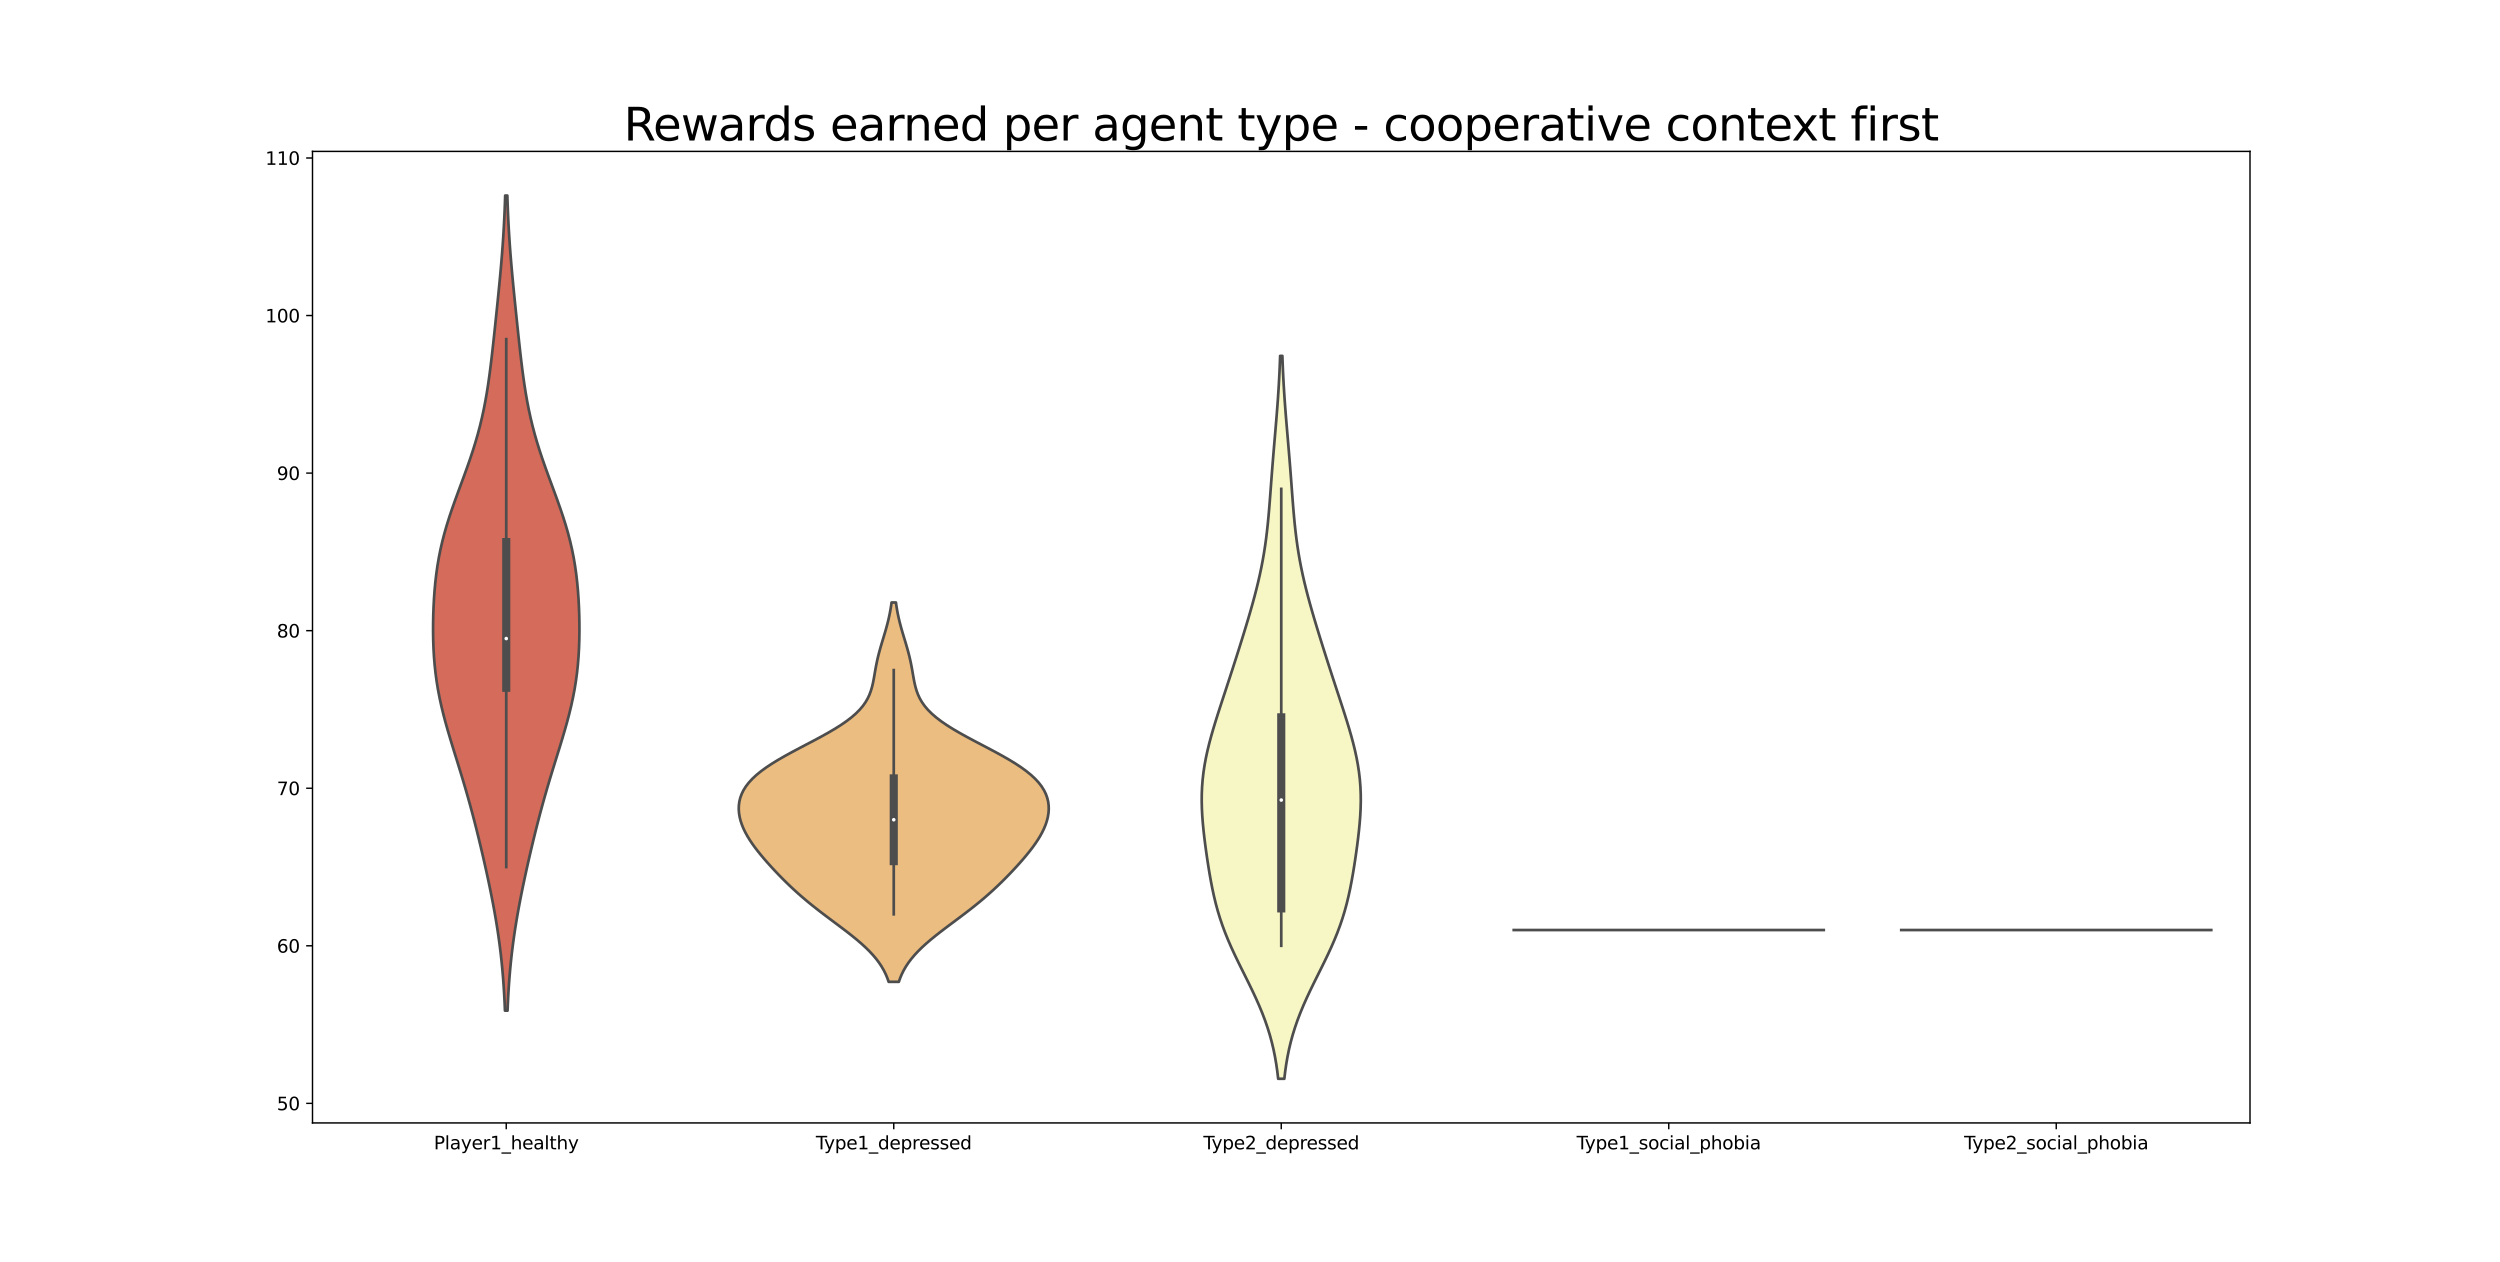 <?xml version="1.0" encoding="utf-8" standalone="no"?>
<!DOCTYPE svg PUBLIC "-//W3C//DTD SVG 1.1//EN"
  "http://www.w3.org/Graphics/SVG/1.1/DTD/svg11.dtd">
<svg height="697.68pt" version="1.1" viewBox="0 0 1382.4 697.68" width="1382.4pt" xmlns="http://www.w3.org/2000/svg" xmlns:xlink="http://www.w3.org/1999/xlink">
 <defs>
  <style type="text/css">*{stroke-linecap:butt;stroke-linejoin:round;}</style>
 </defs>
 <g id="figure_1">
  <g id="patch_1">
   <path d="M 0 697.68 
L 1382.4 697.68 
L 1382.4 0 
L 0 0 
z
" style="fill:#ffffff;"/>
  </g>
  <g id="axes_1">
   <g id="patch_2">
    <path d="M 172.8 620.935 
L 1244.16 620.935 
L 1244.16 83.722 
L 172.8 83.722 
z
" style="fill:#ffffff;"/>
   </g>
   <g id="PolyCollection_1">
    <defs>
     <path d="M 280.653 -138.841 
L 279.219 -138.841 
L 279.023 -143.394 
L 278.785 -147.946 
L 278.502 -152.499 
L 278.17 -157.051 
L 277.783 -161.604 
L 277.34 -166.156 
L 276.837 -170.709 
L 276.274 -175.261 
L 275.651 -179.814 
L 274.97 -184.366 
L 274.232 -188.919 
L 273.441 -193.471 
L 272.601 -198.024 
L 271.717 -202.576 
L 270.794 -207.129 
L 269.836 -211.681 
L 268.847 -216.234 
L 267.829 -220.786 
L 266.785 -225.339 
L 265.715 -229.891 
L 264.617 -234.444 
L 263.491 -238.996 
L 262.332 -243.549 
L 261.139 -248.101 
L 259.907 -252.654 
L 258.637 -257.206 
L 257.326 -261.759 
L 255.979 -266.311 
L 254.6 -270.864 
L 253.198 -275.416 
L 251.785 -279.969 
L 250.376 -284.521 
L 248.989 -289.074 
L 247.643 -293.627 
L 246.358 -298.179 
L 245.154 -302.732 
L 244.048 -307.284 
L 243.054 -311.837 
L 242.182 -316.389 
L 241.439 -320.942 
L 240.825 -325.494 
L 240.337 -330.047 
L 239.969 -334.599 
L 239.709 -339.152 
L 239.549 -343.704 
L 239.478 -348.257 
L 239.487 -352.809 
L 239.573 -357.362 
L 239.733 -361.914 
L 239.971 -366.467 
L 240.293 -371.019 
L 240.71 -375.572 
L 241.232 -380.124 
L 241.872 -384.677 
L 242.64 -389.229 
L 243.546 -393.782 
L 244.591 -398.334 
L 245.775 -402.887 
L 247.091 -407.439 
L 248.525 -411.992 
L 250.058 -416.544 
L 251.668 -421.097 
L 253.329 -425.649 
L 255.013 -430.202 
L 256.691 -434.754 
L 258.337 -439.307 
L 259.926 -443.859 
L 261.439 -448.412 
L 262.859 -452.964 
L 264.176 -457.517 
L 265.383 -462.069 
L 266.479 -466.622 
L 267.469 -471.174 
L 268.358 -475.727 
L 269.157 -480.279 
L 269.876 -484.832 
L 270.529 -489.384 
L 271.128 -493.937 
L 271.686 -498.489 
L 272.213 -503.042 
L 272.719 -507.594 
L 273.212 -512.147 
L 273.695 -516.699 
L 274.173 -521.252 
L 274.646 -525.804 
L 275.114 -530.357 
L 275.575 -534.909 
L 276.024 -539.462 
L 276.459 -544.015 
L 276.875 -548.567 
L 277.269 -553.12 
L 277.636 -557.672 
L 277.974 -562.225 
L 278.281 -566.777 
L 278.555 -571.33 
L 278.798 -575.882 
L 279.009 -580.435 
L 279.19 -584.987 
L 279.343 -589.54 
L 280.529 -589.54 
L 280.529 -589.54 
L 280.682 -584.987 
L 280.863 -580.435 
L 281.074 -575.882 
L 281.317 -571.33 
L 281.591 -566.777 
L 281.898 -562.225 
L 282.236 -557.672 
L 282.603 -553.12 
L 282.997 -548.567 
L 283.413 -544.015 
L 283.848 -539.462 
L 284.297 -534.909 
L 284.758 -530.357 
L 285.226 -525.804 
L 285.699 -521.252 
L 286.177 -516.699 
L 286.66 -512.147 
L 287.153 -507.594 
L 287.659 -503.042 
L 288.186 -498.489 
L 288.744 -493.937 
L 289.343 -489.384 
L 289.996 -484.832 
L 290.715 -480.279 
L 291.514 -475.727 
L 292.403 -471.174 
L 293.393 -466.622 
L 294.489 -462.069 
L 295.696 -457.517 
L 297.013 -452.964 
L 298.433 -448.412 
L 299.946 -443.859 
L 301.535 -439.307 
L 303.181 -434.754 
L 304.859 -430.202 
L 306.543 -425.649 
L 308.204 -421.097 
L 309.814 -416.544 
L 311.347 -411.992 
L 312.781 -407.439 
L 314.097 -402.887 
L 315.281 -398.334 
L 316.326 -393.782 
L 317.232 -389.229 
L 318 -384.677 
L 318.64 -380.124 
L 319.162 -375.572 
L 319.579 -371.019 
L 319.901 -366.467 
L 320.139 -361.914 
L 320.299 -357.362 
L 320.385 -352.809 
L 320.394 -348.257 
L 320.323 -343.704 
L 320.163 -339.152 
L 319.903 -334.599 
L 319.535 -330.047 
L 319.047 -325.494 
L 318.433 -320.942 
L 317.69 -316.389 
L 316.818 -311.837 
L 315.824 -307.284 
L 314.718 -302.732 
L 313.514 -298.179 
L 312.229 -293.627 
L 310.883 -289.074 
L 309.496 -284.521 
L 308.087 -279.969 
L 306.674 -275.416 
L 305.272 -270.864 
L 303.893 -266.311 
L 302.546 -261.759 
L 301.235 -257.206 
L 299.965 -252.654 
L 298.733 -248.101 
L 297.54 -243.549 
L 296.381 -238.996 
L 295.255 -234.444 
L 294.157 -229.891 
L 293.087 -225.339 
L 292.043 -220.786 
L 291.025 -216.234 
L 290.036 -211.681 
L 289.078 -207.129 
L 288.155 -202.576 
L 287.271 -198.024 
L 286.431 -193.471 
L 285.64 -188.919 
L 284.902 -184.366 
L 284.221 -179.814 
L 283.598 -175.261 
L 283.035 -170.709 
L 282.532 -166.156 
L 282.089 -161.604 
L 281.702 -157.051 
L 281.37 -152.499 
L 281.087 -147.946 
L 280.849 -143.394 
L 280.653 -138.841 
z
" id="m22ad242243" style="stroke:#4d4d4d;stroke-width:1.5;"/>
    </defs>
    <g clip-path="url(#p6ae1926548)">
     <use style="fill:#d56b5b;stroke:#4d4d4d;stroke-width:1.5;" x="0" xlink:href="#m22ad242243" y="697.68"/>
    </g>
   </g>
   <g id="PolyCollection_2">
    <defs>
     <path d="M 497.021 -154.759 
L 491.395 -154.759 
L 490.65 -156.878 
L 489.759 -158.996 
L 488.708 -161.115 
L 487.483 -163.234 
L 486.076 -165.353 
L 484.48 -167.472 
L 482.693 -169.59 
L 480.717 -171.709 
L 478.562 -173.828 
L 476.24 -175.947 
L 473.769 -178.066 
L 471.171 -180.184 
L 468.472 -182.303 
L 465.698 -184.422 
L 462.879 -186.541 
L 460.043 -188.659 
L 457.216 -190.778 
L 454.422 -192.897 
L 451.68 -195.016 
L 449.005 -197.135 
L 446.409 -199.253 
L 443.897 -201.372 
L 441.47 -203.491 
L 439.125 -205.61 
L 436.859 -207.729 
L 434.665 -209.847 
L 432.535 -211.966 
L 430.464 -214.085 
L 428.447 -216.204 
L 426.482 -218.322 
L 424.57 -220.441 
L 422.716 -222.56 
L 420.925 -224.679 
L 419.207 -226.798 
L 417.574 -228.916 
L 416.038 -231.035 
L 414.612 -233.154 
L 413.308 -235.273 
L 412.139 -237.392 
L 411.114 -239.51 
L 410.245 -241.629 
L 409.539 -243.748 
L 409.006 -245.867 
L 408.656 -247.986 
L 408.499 -250.104 
L 408.548 -252.223 
L 408.816 -254.342 
L 409.322 -256.461 
L 410.082 -258.579 
L 411.116 -260.698 
L 412.441 -262.817 
L 414.075 -264.936 
L 416.029 -267.055 
L 418.309 -269.173 
L 420.914 -271.292 
L 423.834 -273.411 
L 427.048 -275.53 
L 430.524 -277.649 
L 434.224 -279.767 
L 438.096 -281.886 
L 442.083 -284.005 
L 446.123 -286.124 
L 450.15 -288.242 
L 454.1 -290.361 
L 457.911 -292.48 
L 461.525 -294.599 
L 464.895 -296.718 
L 467.981 -298.836 
L 470.756 -300.955 
L 473.206 -303.074 
L 475.326 -305.193 
L 477.124 -307.312 
L 478.62 -309.43 
L 479.841 -311.549 
L 480.82 -313.668 
L 481.598 -315.787 
L 482.215 -317.906 
L 482.714 -320.024 
L 483.133 -322.143 
L 483.509 -324.262 
L 483.873 -326.381 
L 484.249 -328.499 
L 484.656 -330.618 
L 485.105 -332.737 
L 485.601 -334.856 
L 486.144 -336.975 
L 486.727 -339.093 
L 487.341 -341.212 
L 487.975 -343.331 
L 488.616 -345.45 
L 489.25 -347.569 
L 489.866 -349.687 
L 490.451 -351.806 
L 490.998 -353.925 
L 491.5 -356.044 
L 491.952 -358.163 
L 492.352 -360.281 
L 492.7 -362.4 
L 492.999 -364.519 
L 495.417 -364.519 
L 495.417 -364.519 
L 495.716 -362.4 
L 496.064 -360.281 
L 496.464 -358.163 
L 496.916 -356.044 
L 497.418 -353.925 
L 497.965 -351.806 
L 498.55 -349.687 
L 499.166 -347.569 
L 499.8 -345.45 
L 500.441 -343.331 
L 501.075 -341.212 
L 501.689 -339.093 
L 502.272 -336.975 
L 502.815 -334.856 
L 503.311 -332.737 
L 503.76 -330.618 
L 504.167 -328.499 
L 504.543 -326.381 
L 504.907 -324.262 
L 505.283 -322.143 
L 505.702 -320.024 
L 506.201 -317.906 
L 506.818 -315.787 
L 507.596 -313.668 
L 508.575 -311.549 
L 509.796 -309.43 
L 511.292 -307.312 
L 513.09 -305.193 
L 515.21 -303.074 
L 517.66 -300.955 
L 520.435 -298.836 
L 523.521 -296.718 
L 526.891 -294.599 
L 530.505 -292.48 
L 534.316 -290.361 
L 538.266 -288.242 
L 542.293 -286.124 
L 546.333 -284.005 
L 550.32 -281.886 
L 554.192 -279.767 
L 557.892 -277.649 
L 561.368 -275.53 
L 564.582 -273.411 
L 567.502 -271.292 
L 570.107 -269.173 
L 572.387 -267.055 
L 574.341 -264.936 
L 575.975 -262.817 
L 577.3 -260.698 
L 578.334 -258.579 
L 579.094 -256.461 
L 579.6 -254.342 
L 579.868 -252.223 
L 579.917 -250.104 
L 579.76 -247.986 
L 579.41 -245.867 
L 578.877 -243.748 
L 578.171 -241.629 
L 577.302 -239.51 
L 576.277 -237.392 
L 575.108 -235.273 
L 573.804 -233.154 
L 572.378 -231.035 
L 570.842 -228.916 
L 569.209 -226.798 
L 567.491 -224.679 
L 565.7 -222.56 
L 563.846 -220.441 
L 561.934 -218.322 
L 559.969 -216.204 
L 557.952 -214.085 
L 555.881 -211.966 
L 553.751 -209.847 
L 551.557 -207.729 
L 549.291 -205.61 
L 546.946 -203.491 
L 544.519 -201.372 
L 542.007 -199.253 
L 539.411 -197.135 
L 536.736 -195.016 
L 533.994 -192.897 
L 531.2 -190.778 
L 528.373 -188.659 
L 525.537 -186.541 
L 522.718 -184.422 
L 519.944 -182.303 
L 517.245 -180.184 
L 514.647 -178.066 
L 512.176 -175.947 
L 509.854 -173.828 
L 507.699 -171.709 
L 505.723 -169.59 
L 503.936 -167.472 
L 502.34 -165.353 
L 500.933 -163.234 
L 499.708 -161.115 
L 498.657 -158.996 
L 497.766 -156.878 
L 497.021 -154.759 
z
" id="mb80b2bc4ca" style="stroke:#4d4d4d;stroke-width:1.5;"/>
    </defs>
    <g clip-path="url(#p6ae1926548)">
     <use style="fill:#ecbd81;stroke:#4d4d4d;stroke-width:1.5;" x="0" xlink:href="#mb80b2bc4ca" y="697.68"/>
    </g>
   </g>
   <g id="PolyCollection_3">
    <defs>
     <path d="M 710.179 -101.164 
L 706.781 -101.164 
L 706.305 -105.201 
L 705.726 -109.239 
L 705.033 -113.276 
L 704.213 -117.314 
L 703.257 -121.352 
L 702.157 -125.389 
L 700.908 -129.427 
L 699.512 -133.464 
L 697.974 -137.502 
L 696.302 -141.539 
L 694.513 -145.577 
L 692.627 -149.615 
L 690.67 -153.652 
L 688.669 -157.69 
L 686.656 -161.727 
L 684.662 -165.765 
L 682.719 -169.802 
L 680.855 -173.84 
L 679.095 -177.878 
L 677.456 -181.915 
L 675.952 -185.953 
L 674.587 -189.99 
L 673.36 -194.028 
L 672.264 -198.066 
L 671.286 -202.103 
L 670.411 -206.141 
L 669.621 -210.178 
L 668.9 -214.216 
L 668.233 -218.253 
L 667.609 -222.291 
L 667.023 -226.329 
L 666.473 -230.366 
L 665.965 -234.404 
L 665.509 -238.441 
L 665.118 -242.479 
L 664.808 -246.517 
L 664.597 -250.554 
L 664.5 -254.592 
L 664.533 -258.629 
L 664.707 -262.667 
L 665.027 -266.704 
L 665.496 -270.742 
L 666.111 -274.78 
L 666.864 -278.817 
L 667.745 -282.855 
L 668.737 -286.892 
L 669.826 -290.93 
L 670.992 -294.967 
L 672.22 -299.005 
L 673.491 -303.043 
L 674.792 -307.08 
L 676.11 -311.118 
L 677.436 -315.155 
L 678.76 -319.193 
L 680.08 -323.231 
L 681.391 -327.268 
L 682.691 -331.306 
L 683.981 -335.343 
L 685.259 -339.381 
L 686.523 -343.418 
L 687.773 -347.456 
L 689.005 -351.494 
L 690.214 -355.531 
L 691.395 -359.569 
L 692.54 -363.606 
L 693.641 -367.644 
L 694.691 -371.681 
L 695.681 -375.719 
L 696.604 -379.757 
L 697.456 -383.794 
L 698.233 -387.832 
L 698.933 -391.869 
L 699.559 -395.907 
L 700.114 -399.945 
L 700.604 -403.982 
L 701.039 -408.02 
L 701.427 -412.057 
L 701.778 -416.095 
L 702.103 -420.132 
L 702.413 -424.17 
L 702.715 -428.208 
L 703.016 -432.245 
L 703.323 -436.283 
L 703.639 -440.32 
L 703.964 -444.358 
L 704.298 -448.396 
L 704.639 -452.433 
L 704.984 -456.471 
L 705.328 -460.508 
L 705.666 -464.546 
L 705.994 -468.583 
L 706.307 -472.621 
L 706.602 -476.659 
L 706.874 -480.696 
L 707.123 -484.734 
L 707.346 -488.771 
L 707.544 -492.809 
L 707.716 -496.846 
L 707.863 -500.884 
L 709.097 -500.884 
L 709.097 -500.884 
L 709.244 -496.846 
L 709.416 -492.809 
L 709.614 -488.771 
L 709.837 -484.734 
L 710.086 -480.696 
L 710.358 -476.659 
L 710.653 -472.621 
L 710.966 -468.583 
L 711.294 -464.546 
L 711.632 -460.508 
L 711.976 -456.471 
L 712.321 -452.433 
L 712.662 -448.396 
L 712.996 -444.358 
L 713.321 -440.32 
L 713.637 -436.283 
L 713.944 -432.245 
L 714.245 -428.208 
L 714.547 -424.17 
L 714.857 -420.132 
L 715.182 -416.095 
L 715.533 -412.057 
L 715.921 -408.02 
L 716.356 -403.982 
L 716.846 -399.945 
L 717.401 -395.907 
L 718.027 -391.869 
L 718.727 -387.832 
L 719.504 -383.794 
L 720.356 -379.757 
L 721.279 -375.719 
L 722.269 -371.681 
L 723.319 -367.644 
L 724.42 -363.606 
L 725.565 -359.569 
L 726.746 -355.531 
L 727.955 -351.494 
L 729.187 -347.456 
L 730.437 -343.418 
L 731.701 -339.381 
L 732.979 -335.343 
L 734.269 -331.306 
L 735.569 -327.268 
L 736.88 -323.231 
L 738.2 -319.193 
L 739.524 -315.155 
L 740.85 -311.118 
L 742.168 -307.08 
L 743.469 -303.043 
L 744.74 -299.005 
L 745.968 -294.967 
L 747.134 -290.93 
L 748.223 -286.892 
L 749.215 -282.855 
L 750.096 -278.817 
L 750.849 -274.78 
L 751.464 -270.742 
L 751.933 -266.704 
L 752.253 -262.667 
L 752.427 -258.629 
L 752.46 -254.592 
L 752.363 -250.554 
L 752.152 -246.517 
L 751.842 -242.479 
L 751.451 -238.441 
L 750.995 -234.404 
L 750.487 -230.366 
L 749.937 -226.329 
L 749.351 -222.291 
L 748.727 -218.253 
L 748.06 -214.216 
L 747.339 -210.178 
L 746.549 -206.141 
L 745.674 -202.103 
L 744.696 -198.066 
L 743.6 -194.028 
L 742.373 -189.99 
L 741.008 -185.953 
L 739.504 -181.915 
L 737.865 -177.878 
L 736.105 -173.84 
L 734.241 -169.802 
L 732.298 -165.765 
L 730.304 -161.727 
L 728.291 -157.69 
L 726.29 -153.652 
L 724.333 -149.615 
L 722.447 -145.577 
L 720.658 -141.539 
L 718.986 -137.502 
L 717.448 -133.464 
L 716.052 -129.427 
L 714.803 -125.389 
L 713.703 -121.352 
L 712.747 -117.314 
L 711.927 -113.276 
L 711.234 -109.239 
L 710.655 -105.201 
L 710.179 -101.164 
z
" id="m5b33f6ba3c" style="stroke:#4d4d4d;stroke-width:1.5;"/>
    </defs>
    <g clip-path="url(#p6ae1926548)">
     <use style="fill:#f7f7c6;stroke:#4d4d4d;stroke-width:1.5;" x="0" xlink:href="#m5b33f6ba3c" y="697.68"/>
    </g>
   </g>
   <g id="matplotlib.axis_1">
    <g id="xtick_1">
     <g id="line2d_1">
      <defs>
       <path d="M 0 0 
L 0 3.5 
" id="mc6b7e7065e" style="stroke:#000000;stroke-width:0.8;"/>
      </defs>
      <g>
       <use style="stroke:#000000;stroke-width:0.8;" x="279.936" xlink:href="#mc6b7e7065e" y="620.935"/>
      </g>
     </g>
     <g id="text_1">
      <!-- Player1_healthy -->
      <g transform="translate(239.909 635.534)scale(0.1 -0.1)">
       <defs>
        <path d="M 1259 4147 
L 1259 2394 
L 2053 2394 
Q 2494 2394 2734 2622 
Q 2975 2850 2975 3272 
Q 2975 3691 2734 3919 
Q 2494 4147 2053 4147 
L 1259 4147 
z
M 628 4666 
L 2053 4666 
Q 2838 4666 3239 4311 
Q 3641 3956 3641 3272 
Q 3641 2581 3239 2228 
Q 2838 1875 2053 1875 
L 1259 1875 
L 1259 0 
L 628 0 
L 628 4666 
z
" id="DejaVuSans-50" transform="scale(0.016)"/>
        <path d="M 603 4863 
L 1178 4863 
L 1178 0 
L 603 0 
L 603 4863 
z
" id="DejaVuSans-6c" transform="scale(0.016)"/>
        <path d="M 2194 1759 
Q 1497 1759 1228 1600 
Q 959 1441 959 1056 
Q 959 750 1161 570 
Q 1363 391 1709 391 
Q 2188 391 2477 730 
Q 2766 1069 2766 1631 
L 2766 1759 
L 2194 1759 
z
M 3341 1997 
L 3341 0 
L 2766 0 
L 2766 531 
Q 2569 213 2275 61 
Q 1981 -91 1556 -91 
Q 1019 -91 701 211 
Q 384 513 384 1019 
Q 384 1609 779 1909 
Q 1175 2209 1959 2209 
L 2766 2209 
L 2766 2266 
Q 2766 2663 2505 2880 
Q 2244 3097 1772 3097 
Q 1472 3097 1187 3025 
Q 903 2953 641 2809 
L 641 3341 
Q 956 3463 1253 3523 
Q 1550 3584 1831 3584 
Q 2591 3584 2966 3190 
Q 3341 2797 3341 1997 
z
" id="DejaVuSans-61" transform="scale(0.016)"/>
        <path d="M 2059 -325 
Q 1816 -950 1584 -1140 
Q 1353 -1331 966 -1331 
L 506 -1331 
L 506 -850 
L 844 -850 
Q 1081 -850 1212 -737 
Q 1344 -625 1503 -206 
L 1606 56 
L 191 3500 
L 800 3500 
L 1894 763 
L 2988 3500 
L 3597 3500 
L 2059 -325 
z
" id="DejaVuSans-79" transform="scale(0.016)"/>
        <path d="M 3597 1894 
L 3597 1613 
L 953 1613 
Q 991 1019 1311 708 
Q 1631 397 2203 397 
Q 2534 397 2845 478 
Q 3156 559 3463 722 
L 3463 178 
Q 3153 47 2828 -22 
Q 2503 -91 2169 -91 
Q 1331 -91 842 396 
Q 353 884 353 1716 
Q 353 2575 817 3079 
Q 1281 3584 2069 3584 
Q 2775 3584 3186 3129 
Q 3597 2675 3597 1894 
z
M 3022 2063 
Q 3016 2534 2758 2815 
Q 2500 3097 2075 3097 
Q 1594 3097 1305 2825 
Q 1016 2553 972 2059 
L 3022 2063 
z
" id="DejaVuSans-65" transform="scale(0.016)"/>
        <path d="M 2631 2963 
Q 2534 3019 2420 3045 
Q 2306 3072 2169 3072 
Q 1681 3072 1420 2755 
Q 1159 2438 1159 1844 
L 1159 0 
L 581 0 
L 581 3500 
L 1159 3500 
L 1159 2956 
Q 1341 3275 1631 3429 
Q 1922 3584 2338 3584 
Q 2397 3584 2469 3576 
Q 2541 3569 2628 3553 
L 2631 2963 
z
" id="DejaVuSans-72" transform="scale(0.016)"/>
        <path d="M 794 531 
L 1825 531 
L 1825 4091 
L 703 3866 
L 703 4441 
L 1819 4666 
L 2450 4666 
L 2450 531 
L 3481 531 
L 3481 0 
L 794 0 
L 794 531 
z
" id="DejaVuSans-31" transform="scale(0.016)"/>
        <path d="M 3263 -1063 
L 3263 -1509 
L -63 -1509 
L -63 -1063 
L 3263 -1063 
z
" id="DejaVuSans-5f" transform="scale(0.016)"/>
        <path d="M 3513 2113 
L 3513 0 
L 2938 0 
L 2938 2094 
Q 2938 2591 2744 2837 
Q 2550 3084 2163 3084 
Q 1697 3084 1428 2787 
Q 1159 2491 1159 1978 
L 1159 0 
L 581 0 
L 581 4863 
L 1159 4863 
L 1159 2956 
Q 1366 3272 1645 3428 
Q 1925 3584 2291 3584 
Q 2894 3584 3203 3211 
Q 3513 2838 3513 2113 
z
" id="DejaVuSans-68" transform="scale(0.016)"/>
        <path d="M 1172 4494 
L 1172 3500 
L 2356 3500 
L 2356 3053 
L 1172 3053 
L 1172 1153 
Q 1172 725 1289 603 
Q 1406 481 1766 481 
L 2356 481 
L 2356 0 
L 1766 0 
Q 1100 0 847 248 
Q 594 497 594 1153 
L 594 3053 
L 172 3053 
L 172 3500 
L 594 3500 
L 594 4494 
L 1172 4494 
z
" id="DejaVuSans-74" transform="scale(0.016)"/>
       </defs>
       <use xlink:href="#DejaVuSans-50"/>
       <use x="60.303" xlink:href="#DejaVuSans-6c"/>
       <use x="88.086" xlink:href="#DejaVuSans-61"/>
       <use x="149.365" xlink:href="#DejaVuSans-79"/>
       <use x="208.545" xlink:href="#DejaVuSans-65"/>
       <use x="270.068" xlink:href="#DejaVuSans-72"/>
       <use x="311.182" xlink:href="#DejaVuSans-31"/>
       <use x="374.805" xlink:href="#DejaVuSans-5f"/>
       <use x="424.805" xlink:href="#DejaVuSans-68"/>
       <use x="488.184" xlink:href="#DejaVuSans-65"/>
       <use x="549.707" xlink:href="#DejaVuSans-61"/>
       <use x="610.986" xlink:href="#DejaVuSans-6c"/>
       <use x="638.77" xlink:href="#DejaVuSans-74"/>
       <use x="677.979" xlink:href="#DejaVuSans-68"/>
       <use x="741.357" xlink:href="#DejaVuSans-79"/>
      </g>
     </g>
    </g>
    <g id="xtick_2">
     <g id="line2d_2">
      <g>
       <use style="stroke:#000000;stroke-width:0.8;" x="494.208" xlink:href="#mc6b7e7065e" y="620.935"/>
      </g>
     </g>
     <g id="text_2">
      <!-- Type1_depressed -->
      <g transform="translate(451.139 635.534)scale(0.1 -0.1)">
       <defs>
        <path d="M -19 4666 
L 3928 4666 
L 3928 4134 
L 2272 4134 
L 2272 0 
L 1638 0 
L 1638 4134 
L -19 4134 
L -19 4666 
z
" id="DejaVuSans-54" transform="scale(0.016)"/>
        <path d="M 1159 525 
L 1159 -1331 
L 581 -1331 
L 581 3500 
L 1159 3500 
L 1159 2969 
Q 1341 3281 1617 3432 
Q 1894 3584 2278 3584 
Q 2916 3584 3314 3078 
Q 3713 2572 3713 1747 
Q 3713 922 3314 415 
Q 2916 -91 2278 -91 
Q 1894 -91 1617 61 
Q 1341 213 1159 525 
z
M 3116 1747 
Q 3116 2381 2855 2742 
Q 2594 3103 2138 3103 
Q 1681 3103 1420 2742 
Q 1159 2381 1159 1747 
Q 1159 1113 1420 752 
Q 1681 391 2138 391 
Q 2594 391 2855 752 
Q 3116 1113 3116 1747 
z
" id="DejaVuSans-70" transform="scale(0.016)"/>
        <path d="M 2906 2969 
L 2906 4863 
L 3481 4863 
L 3481 0 
L 2906 0 
L 2906 525 
Q 2725 213 2448 61 
Q 2172 -91 1784 -91 
Q 1150 -91 751 415 
Q 353 922 353 1747 
Q 353 2572 751 3078 
Q 1150 3584 1784 3584 
Q 2172 3584 2448 3432 
Q 2725 3281 2906 2969 
z
M 947 1747 
Q 947 1113 1208 752 
Q 1469 391 1925 391 
Q 2381 391 2643 752 
Q 2906 1113 2906 1747 
Q 2906 2381 2643 2742 
Q 2381 3103 1925 3103 
Q 1469 3103 1208 2742 
Q 947 2381 947 1747 
z
" id="DejaVuSans-64" transform="scale(0.016)"/>
        <path d="M 2834 3397 
L 2834 2853 
Q 2591 2978 2328 3040 
Q 2066 3103 1784 3103 
Q 1356 3103 1142 2972 
Q 928 2841 928 2578 
Q 928 2378 1081 2264 
Q 1234 2150 1697 2047 
L 1894 2003 
Q 2506 1872 2764 1633 
Q 3022 1394 3022 966 
Q 3022 478 2636 193 
Q 2250 -91 1575 -91 
Q 1294 -91 989 -36 
Q 684 19 347 128 
L 347 722 
Q 666 556 975 473 
Q 1284 391 1588 391 
Q 1994 391 2212 530 
Q 2431 669 2431 922 
Q 2431 1156 2273 1281 
Q 2116 1406 1581 1522 
L 1381 1569 
Q 847 1681 609 1914 
Q 372 2147 372 2553 
Q 372 3047 722 3315 
Q 1072 3584 1716 3584 
Q 2034 3584 2315 3537 
Q 2597 3491 2834 3397 
z
" id="DejaVuSans-73" transform="scale(0.016)"/>
       </defs>
       <use xlink:href="#DejaVuSans-54"/>
       <use x="45.459" xlink:href="#DejaVuSans-79"/>
       <use x="104.639" xlink:href="#DejaVuSans-70"/>
       <use x="168.115" xlink:href="#DejaVuSans-65"/>
       <use x="229.639" xlink:href="#DejaVuSans-31"/>
       <use x="293.262" xlink:href="#DejaVuSans-5f"/>
       <use x="343.262" xlink:href="#DejaVuSans-64"/>
       <use x="406.738" xlink:href="#DejaVuSans-65"/>
       <use x="468.262" xlink:href="#DejaVuSans-70"/>
       <use x="531.738" xlink:href="#DejaVuSans-72"/>
       <use x="570.602" xlink:href="#DejaVuSans-65"/>
       <use x="632.125" xlink:href="#DejaVuSans-73"/>
       <use x="684.225" xlink:href="#DejaVuSans-73"/>
       <use x="736.324" xlink:href="#DejaVuSans-65"/>
       <use x="797.848" xlink:href="#DejaVuSans-64"/>
      </g>
     </g>
    </g>
    <g id="xtick_3">
     <g id="line2d_3">
      <g>
       <use style="stroke:#000000;stroke-width:0.8;" x="708.48" xlink:href="#mc6b7e7065e" y="620.935"/>
      </g>
     </g>
     <g id="text_3">
      <!-- Type2_depressed -->
      <g transform="translate(665.411 635.534)scale(0.1 -0.1)">
       <defs>
        <path d="M 1228 531 
L 3431 531 
L 3431 0 
L 469 0 
L 469 531 
Q 828 903 1448 1529 
Q 2069 2156 2228 2338 
Q 2531 2678 2651 2914 
Q 2772 3150 2772 3378 
Q 2772 3750 2511 3984 
Q 2250 4219 1831 4219 
Q 1534 4219 1204 4116 
Q 875 4013 500 3803 
L 500 4441 
Q 881 4594 1212 4672 
Q 1544 4750 1819 4750 
Q 2544 4750 2975 4387 
Q 3406 4025 3406 3419 
Q 3406 3131 3298 2873 
Q 3191 2616 2906 2266 
Q 2828 2175 2409 1742 
Q 1991 1309 1228 531 
z
" id="DejaVuSans-32" transform="scale(0.016)"/>
       </defs>
       <use xlink:href="#DejaVuSans-54"/>
       <use x="45.459" xlink:href="#DejaVuSans-79"/>
       <use x="104.639" xlink:href="#DejaVuSans-70"/>
       <use x="168.115" xlink:href="#DejaVuSans-65"/>
       <use x="229.639" xlink:href="#DejaVuSans-32"/>
       <use x="293.262" xlink:href="#DejaVuSans-5f"/>
       <use x="343.262" xlink:href="#DejaVuSans-64"/>
       <use x="406.738" xlink:href="#DejaVuSans-65"/>
       <use x="468.262" xlink:href="#DejaVuSans-70"/>
       <use x="531.738" xlink:href="#DejaVuSans-72"/>
       <use x="570.602" xlink:href="#DejaVuSans-65"/>
       <use x="632.125" xlink:href="#DejaVuSans-73"/>
       <use x="684.225" xlink:href="#DejaVuSans-73"/>
       <use x="736.324" xlink:href="#DejaVuSans-65"/>
       <use x="797.848" xlink:href="#DejaVuSans-64"/>
      </g>
     </g>
    </g>
    <g id="xtick_4">
     <g id="line2d_4">
      <g>
       <use style="stroke:#000000;stroke-width:0.8;" x="922.752" xlink:href="#mc6b7e7065e" y="620.935"/>
      </g>
     </g>
     <g id="text_4">
      <!-- Type1_social_phobia -->
      <g transform="translate(871.803 635.534)scale(0.1 -0.1)">
       <defs>
        <path d="M 1959 3097 
Q 1497 3097 1228 2736 
Q 959 2375 959 1747 
Q 959 1119 1226 758 
Q 1494 397 1959 397 
Q 2419 397 2687 759 
Q 2956 1122 2956 1747 
Q 2956 2369 2687 2733 
Q 2419 3097 1959 3097 
z
M 1959 3584 
Q 2709 3584 3137 3096 
Q 3566 2609 3566 1747 
Q 3566 888 3137 398 
Q 2709 -91 1959 -91 
Q 1206 -91 779 398 
Q 353 888 353 1747 
Q 353 2609 779 3096 
Q 1206 3584 1959 3584 
z
" id="DejaVuSans-6f" transform="scale(0.016)"/>
        <path d="M 3122 3366 
L 3122 2828 
Q 2878 2963 2633 3030 
Q 2388 3097 2138 3097 
Q 1578 3097 1268 2742 
Q 959 2388 959 1747 
Q 959 1106 1268 751 
Q 1578 397 2138 397 
Q 2388 397 2633 464 
Q 2878 531 3122 666 
L 3122 134 
Q 2881 22 2623 -34 
Q 2366 -91 2075 -91 
Q 1284 -91 818 406 
Q 353 903 353 1747 
Q 353 2603 823 3093 
Q 1294 3584 2113 3584 
Q 2378 3584 2631 3529 
Q 2884 3475 3122 3366 
z
" id="DejaVuSans-63" transform="scale(0.016)"/>
        <path d="M 603 3500 
L 1178 3500 
L 1178 0 
L 603 0 
L 603 3500 
z
M 603 4863 
L 1178 4863 
L 1178 4134 
L 603 4134 
L 603 4863 
z
" id="DejaVuSans-69" transform="scale(0.016)"/>
        <path d="M 3116 1747 
Q 3116 2381 2855 2742 
Q 2594 3103 2138 3103 
Q 1681 3103 1420 2742 
Q 1159 2381 1159 1747 
Q 1159 1113 1420 752 
Q 1681 391 2138 391 
Q 2594 391 2855 752 
Q 3116 1113 3116 1747 
z
M 1159 2969 
Q 1341 3281 1617 3432 
Q 1894 3584 2278 3584 
Q 2916 3584 3314 3078 
Q 3713 2572 3713 1747 
Q 3713 922 3314 415 
Q 2916 -91 2278 -91 
Q 1894 -91 1617 61 
Q 1341 213 1159 525 
L 1159 0 
L 581 0 
L 581 4863 
L 1159 4863 
L 1159 2969 
z
" id="DejaVuSans-62" transform="scale(0.016)"/>
       </defs>
       <use xlink:href="#DejaVuSans-54"/>
       <use x="45.459" xlink:href="#DejaVuSans-79"/>
       <use x="104.639" xlink:href="#DejaVuSans-70"/>
       <use x="168.115" xlink:href="#DejaVuSans-65"/>
       <use x="229.639" xlink:href="#DejaVuSans-31"/>
       <use x="293.262" xlink:href="#DejaVuSans-5f"/>
       <use x="343.262" xlink:href="#DejaVuSans-73"/>
       <use x="395.361" xlink:href="#DejaVuSans-6f"/>
       <use x="456.543" xlink:href="#DejaVuSans-63"/>
       <use x="511.523" xlink:href="#DejaVuSans-69"/>
       <use x="539.307" xlink:href="#DejaVuSans-61"/>
       <use x="600.586" xlink:href="#DejaVuSans-6c"/>
       <use x="628.369" xlink:href="#DejaVuSans-5f"/>
       <use x="678.369" xlink:href="#DejaVuSans-70"/>
       <use x="741.846" xlink:href="#DejaVuSans-68"/>
       <use x="805.225" xlink:href="#DejaVuSans-6f"/>
       <use x="866.406" xlink:href="#DejaVuSans-62"/>
       <use x="929.883" xlink:href="#DejaVuSans-69"/>
       <use x="957.666" xlink:href="#DejaVuSans-61"/>
      </g>
     </g>
    </g>
    <g id="xtick_5">
     <g id="line2d_5">
      <g>
       <use style="stroke:#000000;stroke-width:0.8;" x="1137.024" xlink:href="#mc6b7e7065e" y="620.935"/>
      </g>
     </g>
     <g id="text_5">
      <!-- Type2_social_phobia -->
      <g transform="translate(1086.075 635.534)scale(0.1 -0.1)">
       <use xlink:href="#DejaVuSans-54"/>
       <use x="45.459" xlink:href="#DejaVuSans-79"/>
       <use x="104.639" xlink:href="#DejaVuSans-70"/>
       <use x="168.115" xlink:href="#DejaVuSans-65"/>
       <use x="229.639" xlink:href="#DejaVuSans-32"/>
       <use x="293.262" xlink:href="#DejaVuSans-5f"/>
       <use x="343.262" xlink:href="#DejaVuSans-73"/>
       <use x="395.361" xlink:href="#DejaVuSans-6f"/>
       <use x="456.543" xlink:href="#DejaVuSans-63"/>
       <use x="511.523" xlink:href="#DejaVuSans-69"/>
       <use x="539.307" xlink:href="#DejaVuSans-61"/>
       <use x="600.586" xlink:href="#DejaVuSans-6c"/>
       <use x="628.369" xlink:href="#DejaVuSans-5f"/>
       <use x="678.369" xlink:href="#DejaVuSans-70"/>
       <use x="741.846" xlink:href="#DejaVuSans-68"/>
       <use x="805.225" xlink:href="#DejaVuSans-6f"/>
       <use x="866.406" xlink:href="#DejaVuSans-62"/>
       <use x="929.883" xlink:href="#DejaVuSans-69"/>
       <use x="957.666" xlink:href="#DejaVuSans-61"/>
      </g>
     </g>
    </g>
   </g>
   <g id="matplotlib.axis_2">
    <g id="ytick_1">
     <g id="line2d_6">
      <defs>
       <path d="M 0 0 
L -3.5 0 
" id="m189365d47c" style="stroke:#000000;stroke-width:0.8;"/>
      </defs>
      <g>
       <use style="stroke:#000000;stroke-width:0.8;" x="172.8" xlink:href="#m189365d47c" y="610.116"/>
      </g>
     </g>
     <g id="text_6">
      <!-- 50 -->
      <g transform="translate(153.075 613.915)scale(0.1 -0.1)">
       <defs>
        <path d="M 691 4666 
L 3169 4666 
L 3169 4134 
L 1269 4134 
L 1269 2991 
Q 1406 3038 1543 3061 
Q 1681 3084 1819 3084 
Q 2600 3084 3056 2656 
Q 3513 2228 3513 1497 
Q 3513 744 3044 326 
Q 2575 -91 1722 -91 
Q 1428 -91 1123 -41 
Q 819 9 494 109 
L 494 744 
Q 775 591 1075 516 
Q 1375 441 1709 441 
Q 2250 441 2565 725 
Q 2881 1009 2881 1497 
Q 2881 1984 2565 2268 
Q 2250 2553 1709 2553 
Q 1456 2553 1204 2497 
Q 953 2441 691 2322 
L 691 4666 
z
" id="DejaVuSans-35" transform="scale(0.016)"/>
        <path d="M 2034 4250 
Q 1547 4250 1301 3770 
Q 1056 3291 1056 2328 
Q 1056 1369 1301 889 
Q 1547 409 2034 409 
Q 2525 409 2770 889 
Q 3016 1369 3016 2328 
Q 3016 3291 2770 3770 
Q 2525 4250 2034 4250 
z
M 2034 4750 
Q 2819 4750 3233 4129 
Q 3647 3509 3647 2328 
Q 3647 1150 3233 529 
Q 2819 -91 2034 -91 
Q 1250 -91 836 529 
Q 422 1150 422 2328 
Q 422 3509 836 4129 
Q 1250 4750 2034 4750 
z
" id="DejaVuSans-30" transform="scale(0.016)"/>
       </defs>
       <use xlink:href="#DejaVuSans-35"/>
       <use x="63.623" xlink:href="#DejaVuSans-30"/>
      </g>
     </g>
    </g>
    <g id="ytick_2">
     <g id="line2d_7">
      <g>
       <use style="stroke:#000000;stroke-width:0.8;" x="172.8" xlink:href="#m189365d47c" y="522.989"/>
      </g>
     </g>
     <g id="text_7">
      <!-- 60 -->
      <g transform="translate(153.075 526.788)scale(0.1 -0.1)">
       <defs>
        <path d="M 2113 2584 
Q 1688 2584 1439 2293 
Q 1191 2003 1191 1497 
Q 1191 994 1439 701 
Q 1688 409 2113 409 
Q 2538 409 2786 701 
Q 3034 994 3034 1497 
Q 3034 2003 2786 2293 
Q 2538 2584 2113 2584 
z
M 3366 4563 
L 3366 3988 
Q 3128 4100 2886 4159 
Q 2644 4219 2406 4219 
Q 1781 4219 1451 3797 
Q 1122 3375 1075 2522 
Q 1259 2794 1537 2939 
Q 1816 3084 2150 3084 
Q 2853 3084 3261 2657 
Q 3669 2231 3669 1497 
Q 3669 778 3244 343 
Q 2819 -91 2113 -91 
Q 1303 -91 875 529 
Q 447 1150 447 2328 
Q 447 3434 972 4092 
Q 1497 4750 2381 4750 
Q 2619 4750 2861 4703 
Q 3103 4656 3366 4563 
z
" id="DejaVuSans-36" transform="scale(0.016)"/>
       </defs>
       <use xlink:href="#DejaVuSans-36"/>
       <use x="63.623" xlink:href="#DejaVuSans-30"/>
      </g>
     </g>
    </g>
    <g id="ytick_3">
     <g id="line2d_8">
      <g>
       <use style="stroke:#000000;stroke-width:0.8;" x="172.8" xlink:href="#m189365d47c" y="435.863"/>
      </g>
     </g>
     <g id="text_8">
      <!-- 70 -->
      <g transform="translate(153.075 439.662)scale(0.1 -0.1)">
       <defs>
        <path d="M 525 4666 
L 3525 4666 
L 3525 4397 
L 1831 0 
L 1172 0 
L 2766 4134 
L 525 4134 
L 525 4666 
z
" id="DejaVuSans-37" transform="scale(0.016)"/>
       </defs>
       <use xlink:href="#DejaVuSans-37"/>
       <use x="63.623" xlink:href="#DejaVuSans-30"/>
      </g>
     </g>
    </g>
    <g id="ytick_4">
     <g id="line2d_9">
      <g>
       <use style="stroke:#000000;stroke-width:0.8;" x="172.8" xlink:href="#m189365d47c" y="348.737"/>
      </g>
     </g>
     <g id="text_9">
      <!-- 80 -->
      <g transform="translate(153.075 352.536)scale(0.1 -0.1)">
       <defs>
        <path d="M 2034 2216 
Q 1584 2216 1326 1975 
Q 1069 1734 1069 1313 
Q 1069 891 1326 650 
Q 1584 409 2034 409 
Q 2484 409 2743 651 
Q 3003 894 3003 1313 
Q 3003 1734 2745 1975 
Q 2488 2216 2034 2216 
z
M 1403 2484 
Q 997 2584 770 2862 
Q 544 3141 544 3541 
Q 544 4100 942 4425 
Q 1341 4750 2034 4750 
Q 2731 4750 3128 4425 
Q 3525 4100 3525 3541 
Q 3525 3141 3298 2862 
Q 3072 2584 2669 2484 
Q 3125 2378 3379 2068 
Q 3634 1759 3634 1313 
Q 3634 634 3220 271 
Q 2806 -91 2034 -91 
Q 1263 -91 848 271 
Q 434 634 434 1313 
Q 434 1759 690 2068 
Q 947 2378 1403 2484 
z
M 1172 3481 
Q 1172 3119 1398 2916 
Q 1625 2713 2034 2713 
Q 2441 2713 2670 2916 
Q 2900 3119 2900 3481 
Q 2900 3844 2670 4047 
Q 2441 4250 2034 4250 
Q 1625 4250 1398 4047 
Q 1172 3844 1172 3481 
z
" id="DejaVuSans-38" transform="scale(0.016)"/>
       </defs>
       <use xlink:href="#DejaVuSans-38"/>
       <use x="63.623" xlink:href="#DejaVuSans-30"/>
      </g>
     </g>
    </g>
    <g id="ytick_5">
     <g id="line2d_10">
      <g>
       <use style="stroke:#000000;stroke-width:0.8;" x="172.8" xlink:href="#m189365d47c" y="261.61"/>
      </g>
     </g>
     <g id="text_10">
      <!-- 90 -->
      <g transform="translate(153.075 265.41)scale(0.1 -0.1)">
       <defs>
        <path d="M 703 97 
L 703 672 
Q 941 559 1184 500 
Q 1428 441 1663 441 
Q 2288 441 2617 861 
Q 2947 1281 2994 2138 
Q 2813 1869 2534 1725 
Q 2256 1581 1919 1581 
Q 1219 1581 811 2004 
Q 403 2428 403 3163 
Q 403 3881 828 4315 
Q 1253 4750 1959 4750 
Q 2769 4750 3195 4129 
Q 3622 3509 3622 2328 
Q 3622 1225 3098 567 
Q 2575 -91 1691 -91 
Q 1453 -91 1209 -44 
Q 966 3 703 97 
z
M 1959 2075 
Q 2384 2075 2632 2365 
Q 2881 2656 2881 3163 
Q 2881 3666 2632 3958 
Q 2384 4250 1959 4250 
Q 1534 4250 1286 3958 
Q 1038 3666 1038 3163 
Q 1038 2656 1286 2365 
Q 1534 2075 1959 2075 
z
" id="DejaVuSans-39" transform="scale(0.016)"/>
       </defs>
       <use xlink:href="#DejaVuSans-39"/>
       <use x="63.623" xlink:href="#DejaVuSans-30"/>
      </g>
     </g>
    </g>
    <g id="ytick_6">
     <g id="line2d_11">
      <g>
       <use style="stroke:#000000;stroke-width:0.8;" x="172.8" xlink:href="#m189365d47c" y="174.484"/>
      </g>
     </g>
     <g id="text_11">
      <!-- 100 -->
      <g transform="translate(146.713 178.283)scale(0.1 -0.1)">
       <use xlink:href="#DejaVuSans-31"/>
       <use x="63.623" xlink:href="#DejaVuSans-30"/>
       <use x="127.246" xlink:href="#DejaVuSans-30"/>
      </g>
     </g>
    </g>
    <g id="ytick_7">
     <g id="line2d_12">
      <g>
       <use style="stroke:#000000;stroke-width:0.8;" x="172.8" xlink:href="#m189365d47c" y="87.358"/>
      </g>
     </g>
     <g id="text_12">
      <!-- 110 -->
      <g transform="translate(146.713 91.157)scale(0.1 -0.1)">
       <use xlink:href="#DejaVuSans-31"/>
       <use x="63.623" xlink:href="#DejaVuSans-31"/>
       <use x="127.246" xlink:href="#DejaVuSans-30"/>
      </g>
     </g>
    </g>
   </g>
   <g id="line2d_13">
    <path clip-path="url(#p6ae1926548)" d="M 279.936 479.426 
L 279.936 187.553 
" style="fill:none;stroke:#4d4d4d;stroke-linecap:square;stroke-width:1.5;"/>
   </g>
   <g id="line2d_14">
    <path clip-path="url(#p6ae1926548)" d="M 279.936 380.32 
L 279.936 299.728 
" style="fill:none;stroke:#4d4d4d;stroke-linecap:square;stroke-width:4.5;"/>
   </g>
   <g id="line2d_15">
    <path clip-path="url(#p6ae1926548)" d="M 494.208 505.564 
L 494.208 370.518 
" style="fill:none;stroke:#4d4d4d;stroke-linecap:square;stroke-width:1.5;"/>
   </g>
   <g id="line2d_16">
    <path clip-path="url(#p6ae1926548)" d="M 494.208 476.159 
L 494.208 430.418 
" style="fill:none;stroke:#4d4d4d;stroke-linecap:square;stroke-width:4.5;"/>
   </g>
   <g id="line2d_17">
    <path clip-path="url(#p6ae1926548)" d="M 708.48 522.989 
L 708.48 270.323 
" style="fill:none;stroke:#4d4d4d;stroke-linecap:square;stroke-width:1.5;"/>
   </g>
   <g id="line2d_18">
    <path clip-path="url(#p6ae1926548)" d="M 708.48 502.297 
L 708.48 396.656 
" style="fill:none;stroke:#4d4d4d;stroke-linecap:square;stroke-width:4.5;"/>
   </g>
   <g id="line2d_19">
    <path clip-path="url(#p6ae1926548)" d="M 837.043 514.277 
L 1008.461 514.277 
" style="fill:none;stroke:#4d4d4d;stroke-linecap:square;stroke-width:1.5;"/>
   </g>
   <g id="line2d_20">
    <path clip-path="url(#p6ae1926548)" d="M 1051.315 514.277 
L 1222.733 514.277 
" style="fill:none;stroke:#4d4d4d;stroke-linecap:square;stroke-width:1.5;"/>
   </g>
   <g id="patch_3">
    <path d="M 172.8 620.935 
L 172.8 83.722 
" style="fill:none;stroke:#000000;stroke-linecap:square;stroke-linejoin:miter;stroke-width:0.8;"/>
   </g>
   <g id="patch_4">
    <path d="M 1244.16 620.935 
L 1244.16 83.722 
" style="fill:none;stroke:#000000;stroke-linecap:square;stroke-linejoin:miter;stroke-width:0.8;"/>
   </g>
   <g id="patch_5">
    <path d="M 172.8 620.935 
L 1244.16 620.935 
" style="fill:none;stroke:#000000;stroke-linecap:square;stroke-linejoin:miter;stroke-width:0.8;"/>
   </g>
   <g id="patch_6">
    <path d="M 172.8 83.722 
L 1244.16 83.722 
" style="fill:none;stroke:#000000;stroke-linecap:square;stroke-linejoin:miter;stroke-width:0.8;"/>
   </g>
   <g id="PathCollection_1">
    <defs>
     <path d="M 0 1.5 
C 0.398 1.5 0.779 1.342 1.061 1.061 
C 1.342 0.779 1.5 0.398 1.5 0 
C 1.5 -0.398 1.342 -0.779 1.061 -1.061 
C 0.779 -1.342 0.398 -1.5 0 -1.5 
C -0.398 -1.5 -0.779 -1.342 -1.061 -1.061 
C -1.342 -0.779 -1.5 -0.398 -1.5 0 
C -1.5 0.398 -1.342 0.779 -1.061 1.061 
C -0.779 1.342 -0.398 1.5 0 1.5 
z
" id="m34d5551ebf" style="stroke:#4d4d4d;"/>
    </defs>
    <g clip-path="url(#p6ae1926548)">
     <use style="fill:#ffffff;stroke:#4d4d4d;" x="279.936" xlink:href="#m34d5551ebf" y="353.093"/>
    </g>
   </g>
   <g id="PathCollection_2">
    <g clip-path="url(#p6ae1926548)">
     <use style="fill:#ffffff;stroke:#4d4d4d;" x="494.208" xlink:href="#m34d5551ebf" y="453.288"/>
    </g>
   </g>
   <g id="PathCollection_3">
    <g clip-path="url(#p6ae1926548)">
     <use style="fill:#ffffff;stroke:#4d4d4d;" x="708.48" xlink:href="#m34d5551ebf" y="442.397"/>
    </g>
   </g>
   <g id="text_13">
    <!-- Rewards earned per agent type - cooperative context first -->
    <g transform="translate(344.906 77.722)scale(0.25 -0.25)">
     <defs>
      <path d="M 2841 2188 
Q 3044 2119 3236 1894 
Q 3428 1669 3622 1275 
L 4263 0 
L 3584 0 
L 2988 1197 
Q 2756 1666 2539 1819 
Q 2322 1972 1947 1972 
L 1259 1972 
L 1259 0 
L 628 0 
L 628 4666 
L 2053 4666 
Q 2853 4666 3247 4331 
Q 3641 3997 3641 3322 
Q 3641 2881 3436 2590 
Q 3231 2300 2841 2188 
z
M 1259 4147 
L 1259 2491 
L 2053 2491 
Q 2509 2491 2742 2702 
Q 2975 2913 2975 3322 
Q 2975 3731 2742 3939 
Q 2509 4147 2053 4147 
L 1259 4147 
z
" id="DejaVuSans-52" transform="scale(0.016)"/>
      <path d="M 269 3500 
L 844 3500 
L 1563 769 
L 2278 3500 
L 2956 3500 
L 3675 769 
L 4391 3500 
L 4966 3500 
L 4050 0 
L 3372 0 
L 2619 2869 
L 1863 0 
L 1184 0 
L 269 3500 
z
" id="DejaVuSans-77" transform="scale(0.016)"/>
      <path id="DejaVuSans-20" transform="scale(0.016)"/>
      <path d="M 3513 2113 
L 3513 0 
L 2938 0 
L 2938 2094 
Q 2938 2591 2744 2837 
Q 2550 3084 2163 3084 
Q 1697 3084 1428 2787 
Q 1159 2491 1159 1978 
L 1159 0 
L 581 0 
L 581 3500 
L 1159 3500 
L 1159 2956 
Q 1366 3272 1645 3428 
Q 1925 3584 2291 3584 
Q 2894 3584 3203 3211 
Q 3513 2838 3513 2113 
z
" id="DejaVuSans-6e" transform="scale(0.016)"/>
      <path d="M 2906 1791 
Q 2906 2416 2648 2759 
Q 2391 3103 1925 3103 
Q 1463 3103 1205 2759 
Q 947 2416 947 1791 
Q 947 1169 1205 825 
Q 1463 481 1925 481 
Q 2391 481 2648 825 
Q 2906 1169 2906 1791 
z
M 3481 434 
Q 3481 -459 3084 -895 
Q 2688 -1331 1869 -1331 
Q 1566 -1331 1297 -1286 
Q 1028 -1241 775 -1147 
L 775 -588 
Q 1028 -725 1275 -790 
Q 1522 -856 1778 -856 
Q 2344 -856 2625 -561 
Q 2906 -266 2906 331 
L 2906 616 
Q 2728 306 2450 153 
Q 2172 0 1784 0 
Q 1141 0 747 490 
Q 353 981 353 1791 
Q 353 2603 747 3093 
Q 1141 3584 1784 3584 
Q 2172 3584 2450 3431 
Q 2728 3278 2906 2969 
L 2906 3500 
L 3481 3500 
L 3481 434 
z
" id="DejaVuSans-67" transform="scale(0.016)"/>
      <path d="M 313 2009 
L 1997 2009 
L 1997 1497 
L 313 1497 
L 313 2009 
z
" id="DejaVuSans-2d" transform="scale(0.016)"/>
      <path d="M 191 3500 
L 800 3500 
L 1894 563 
L 2988 3500 
L 3597 3500 
L 2284 0 
L 1503 0 
L 191 3500 
z
" id="DejaVuSans-76" transform="scale(0.016)"/>
      <path d="M 3513 3500 
L 2247 1797 
L 3578 0 
L 2900 0 
L 1881 1375 
L 863 0 
L 184 0 
L 1544 1831 
L 300 3500 
L 978 3500 
L 1906 2253 
L 2834 3500 
L 3513 3500 
z
" id="DejaVuSans-78" transform="scale(0.016)"/>
      <path d="M 2375 4863 
L 2375 4384 
L 1825 4384 
Q 1516 4384 1395 4259 
Q 1275 4134 1275 3809 
L 1275 3500 
L 2222 3500 
L 2222 3053 
L 1275 3053 
L 1275 0 
L 697 0 
L 697 3053 
L 147 3053 
L 147 3500 
L 697 3500 
L 697 3744 
Q 697 4328 969 4595 
Q 1241 4863 1831 4863 
L 2375 4863 
z
" id="DejaVuSans-66" transform="scale(0.016)"/>
     </defs>
     <use xlink:href="#DejaVuSans-52"/>
     <use x="64.982" xlink:href="#DejaVuSans-65"/>
     <use x="126.506" xlink:href="#DejaVuSans-77"/>
     <use x="208.293" xlink:href="#DejaVuSans-61"/>
     <use x="269.572" xlink:href="#DejaVuSans-72"/>
     <use x="308.936" xlink:href="#DejaVuSans-64"/>
     <use x="372.412" xlink:href="#DejaVuSans-73"/>
     <use x="424.512" xlink:href="#DejaVuSans-20"/>
     <use x="456.299" xlink:href="#DejaVuSans-65"/>
     <use x="517.822" xlink:href="#DejaVuSans-61"/>
     <use x="579.102" xlink:href="#DejaVuSans-72"/>
     <use x="618.465" xlink:href="#DejaVuSans-6e"/>
     <use x="681.844" xlink:href="#DejaVuSans-65"/>
     <use x="743.367" xlink:href="#DejaVuSans-64"/>
     <use x="806.844" xlink:href="#DejaVuSans-20"/>
     <use x="838.631" xlink:href="#DejaVuSans-70"/>
     <use x="902.107" xlink:href="#DejaVuSans-65"/>
     <use x="963.631" xlink:href="#DejaVuSans-72"/>
     <use x="1004.744" xlink:href="#DejaVuSans-20"/>
     <use x="1036.531" xlink:href="#DejaVuSans-61"/>
     <use x="1097.811" xlink:href="#DejaVuSans-67"/>
     <use x="1161.287" xlink:href="#DejaVuSans-65"/>
     <use x="1222.811" xlink:href="#DejaVuSans-6e"/>
     <use x="1286.189" xlink:href="#DejaVuSans-74"/>
     <use x="1325.398" xlink:href="#DejaVuSans-20"/>
     <use x="1357.186" xlink:href="#DejaVuSans-74"/>
     <use x="1396.395" xlink:href="#DejaVuSans-79"/>
     <use x="1455.574" xlink:href="#DejaVuSans-70"/>
     <use x="1519.051" xlink:href="#DejaVuSans-65"/>
     <use x="1580.574" xlink:href="#DejaVuSans-20"/>
     <use x="1612.361" xlink:href="#DejaVuSans-2d"/>
     <use x="1648.445" xlink:href="#DejaVuSans-20"/>
     <use x="1680.232" xlink:href="#DejaVuSans-63"/>
     <use x="1735.213" xlink:href="#DejaVuSans-6f"/>
     <use x="1796.395" xlink:href="#DejaVuSans-6f"/>
     <use x="1857.576" xlink:href="#DejaVuSans-70"/>
     <use x="1921.053" xlink:href="#DejaVuSans-65"/>
     <use x="1982.576" xlink:href="#DejaVuSans-72"/>
     <use x="2023.689" xlink:href="#DejaVuSans-61"/>
     <use x="2084.969" xlink:href="#DejaVuSans-74"/>
     <use x="2124.178" xlink:href="#DejaVuSans-69"/>
     <use x="2151.961" xlink:href="#DejaVuSans-76"/>
     <use x="2211.141" xlink:href="#DejaVuSans-65"/>
     <use x="2272.664" xlink:href="#DejaVuSans-20"/>
     <use x="2304.451" xlink:href="#DejaVuSans-63"/>
     <use x="2359.432" xlink:href="#DejaVuSans-6f"/>
     <use x="2420.613" xlink:href="#DejaVuSans-6e"/>
     <use x="2483.992" xlink:href="#DejaVuSans-74"/>
     <use x="2523.201" xlink:href="#DejaVuSans-65"/>
     <use x="2582.975" xlink:href="#DejaVuSans-78"/>
     <use x="2642.154" xlink:href="#DejaVuSans-74"/>
     <use x="2681.363" xlink:href="#DejaVuSans-20"/>
     <use x="2713.15" xlink:href="#DejaVuSans-66"/>
     <use x="2748.355" xlink:href="#DejaVuSans-69"/>
     <use x="2776.139" xlink:href="#DejaVuSans-72"/>
     <use x="2817.252" xlink:href="#DejaVuSans-73"/>
     <use x="2869.352" xlink:href="#DejaVuSans-74"/>
    </g>
   </g>
  </g>
 </g>
 <defs>
  <clipPath id="p6ae1926548">
   <rect height="537.214" width="1071.36" x="172.8" y="83.722"/>
  </clipPath>
 </defs>
</svg>
